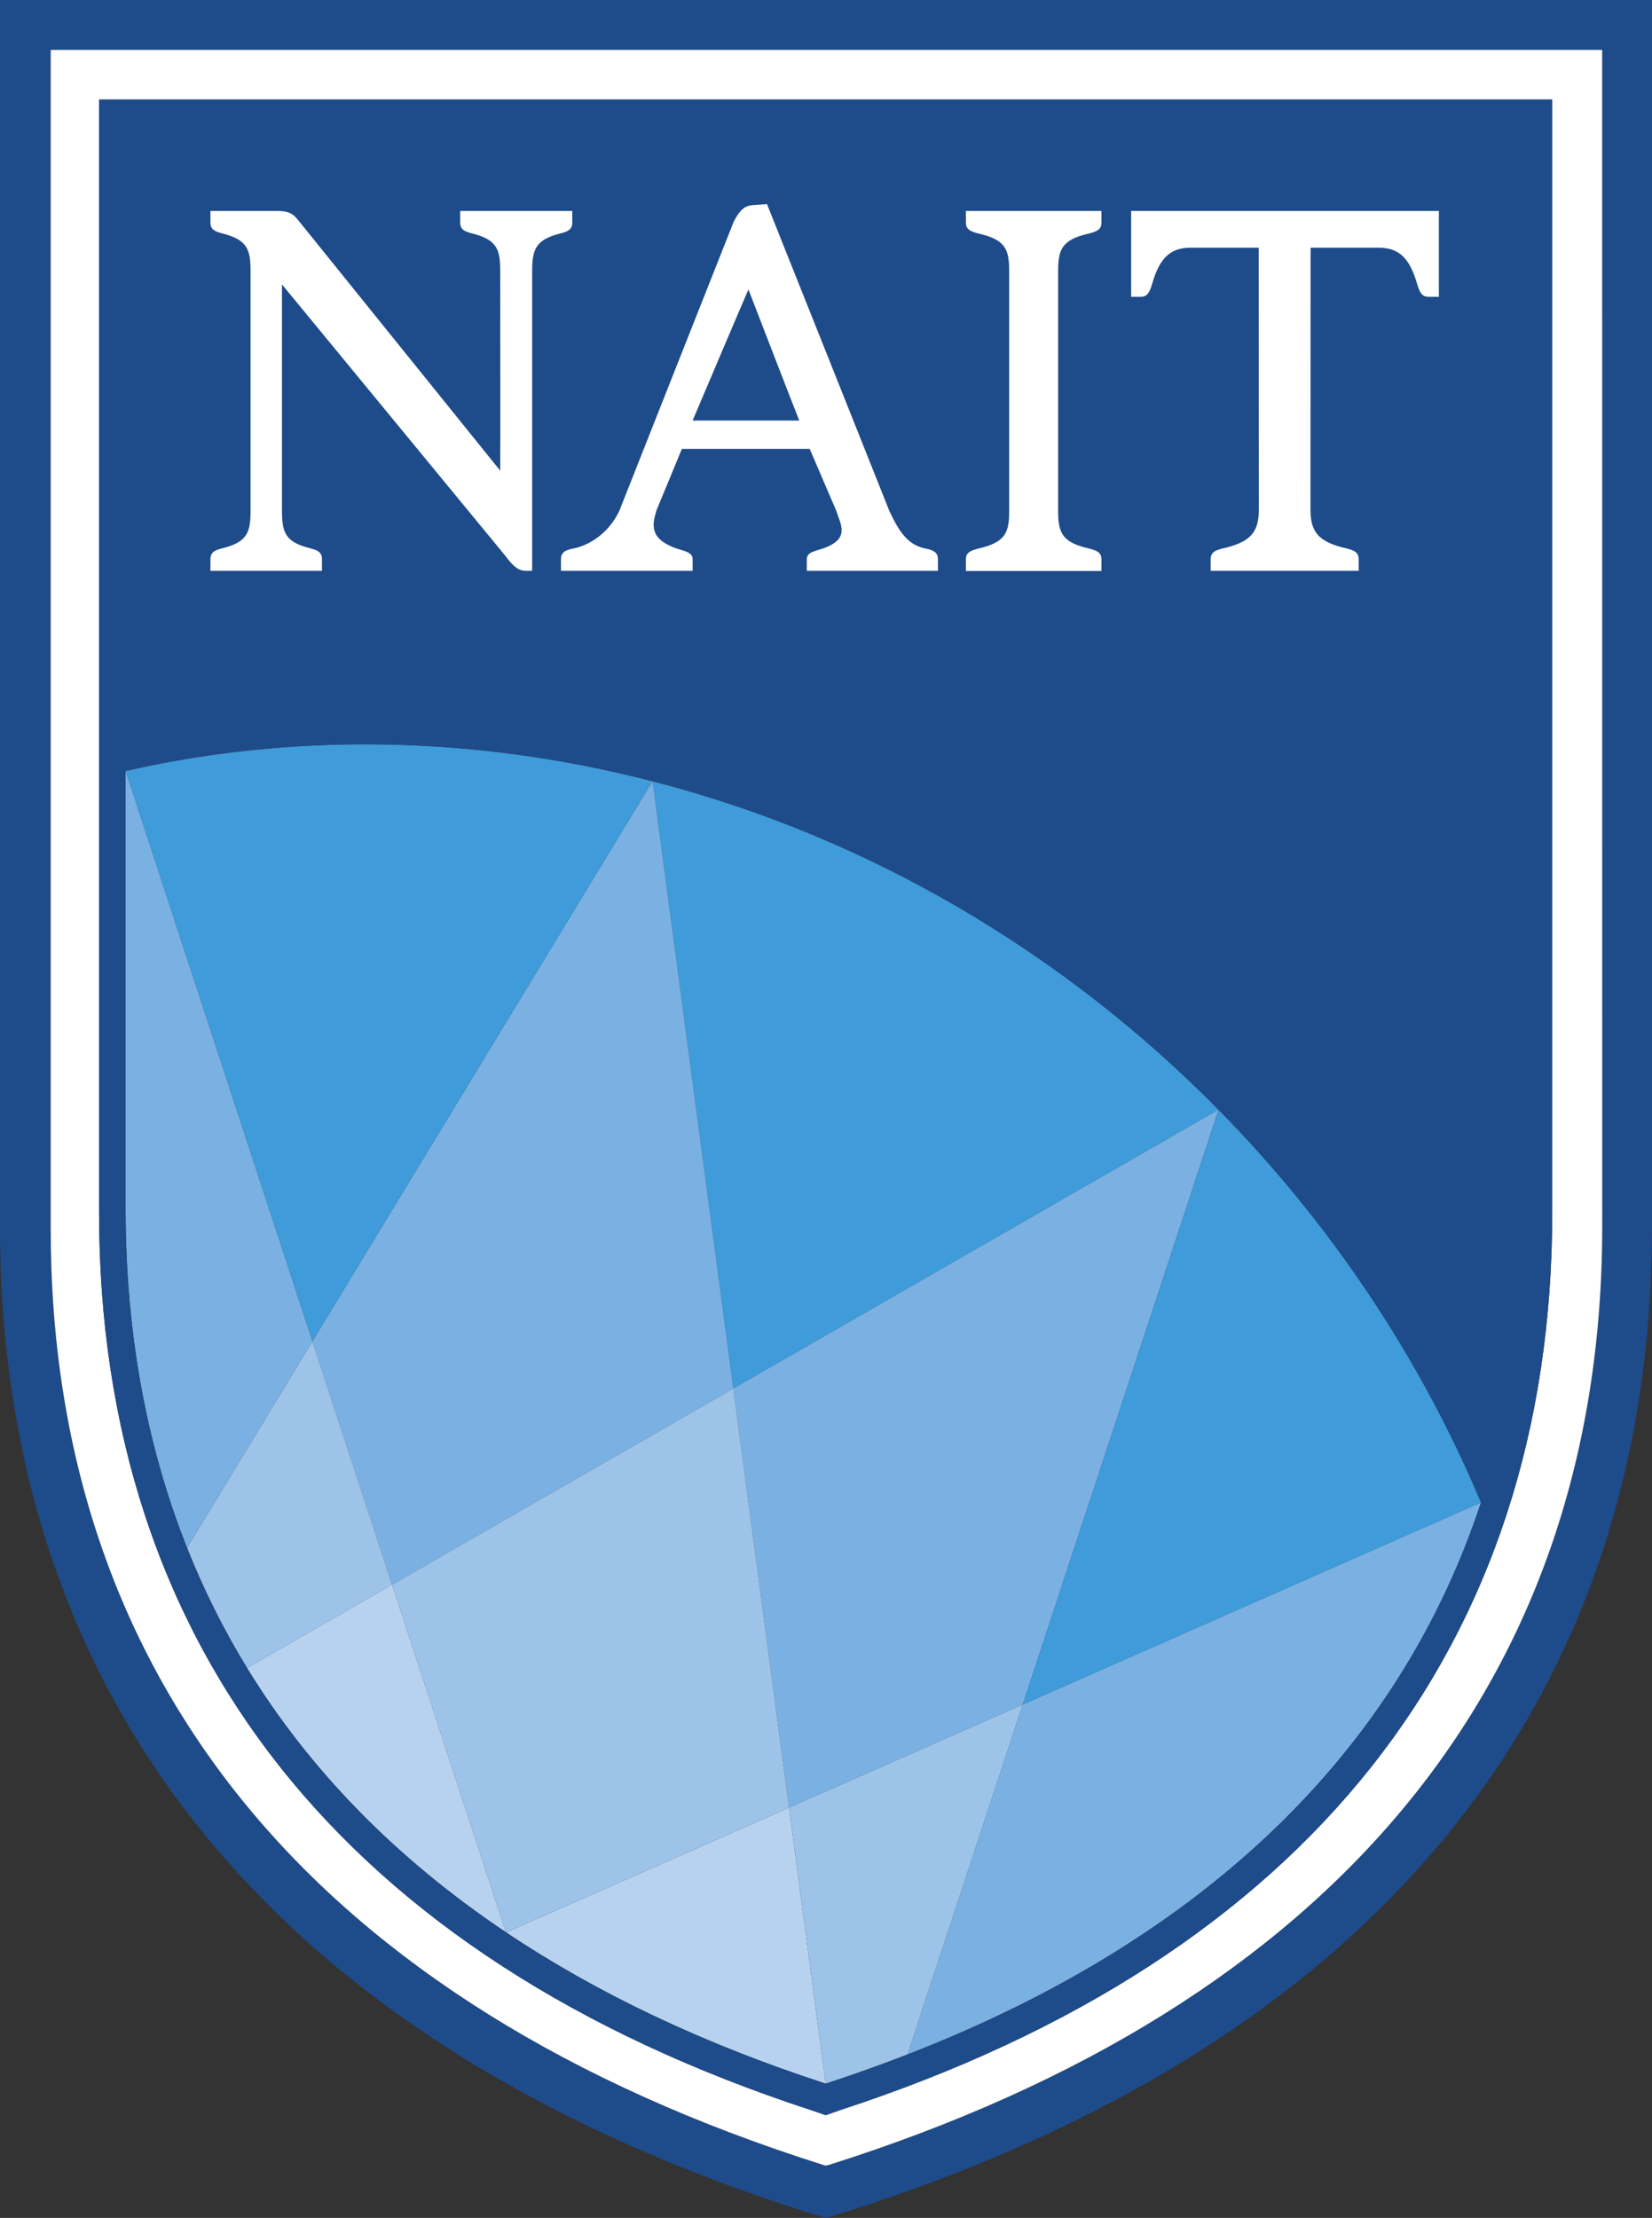 <?xml version="1.0" encoding="UTF-8" standalone="no"?>
<!-- Generator: Adobe Illustrator 17.0.0, SVG Export Plug-In . SVG Version: 6.00 Build 0)  -->

<svg
   xmlns:dc="http://purl.org/dc/elements/1.1/"
   xmlns:cc="http://creativecommons.org/ns#"
   xmlns:rdf="http://www.w3.org/1999/02/22-rdf-syntax-ns#"
   xmlns:svg="http://www.w3.org/2000/svg"
   xmlns="http://www.w3.org/2000/svg"
   xmlns:sodipodi="http://sodipodi.sourceforge.net/DTD/sodipodi-0.dtd"
   xmlns:inkscape="http://www.inkscape.org/namespaces/inkscape"
   version="1.1"
   id="Layer_1"
   x="0px"
   y="0px"
   width="138.529"
   height="185.955"
   viewBox="0 0 138.529 185.955"
   enable-background="new 0 0 360 240"
   xml:space="preserve"
   sodipodi:docname="nait-logo.svg"
   inkscape:version="0.92.3 (2405546, 2018-03-11)"><rect x="0" y="0" width="138.529" height="185.955" fill="#333333" stroke="none"/><defs
   id="defs3811" /><sodipodi:namedview
   pagecolor="#ffffff"
   bordercolor="#666666"
   borderopacity="1"
   objecttolerance="10"
   gridtolerance="10"
   guidetolerance="10"
   inkscape:pageopacity="0"
   inkscape:pageshadow="2"
   inkscape:window-width="3200"
   inkscape:window-height="1695"
   id="namedview3809"
   showgrid="false"
   fit-margin-top="0"
   fit-margin-left="0"
   fit-margin-right="0"
   fit-margin-bottom="0"
   inkscape:zoom="5.9083333"
   inkscape:cx="67.529"
   inkscape:cy="93.029"
   inkscape:window-x="-13"
   inkscape:window-y="-13"
   inkscape:window-maximized="1"
   inkscape:current-layer="Layer_1" />
<path
   d="M 138.529,0 H 0 v 102.844 c 0,40.051 23.429,68.631 67.752,82.658 0.024,0 1.485,0.453 1.485,0.453 l 1.527,-0.453 c 44.339,-14.019 67.765,-42.602 67.765,-82.658 z m -69.011,181.507 -0.282,0.065 -0.22,-0.065 C 26.594,168.092 4.183,140.884 4.251,102.844 V 4.181 H 134.35 l 0.005,98.663 c 0,38.048 -22.413,65.248 -64.837,78.663 z"
   id="path3764"
   inkscape:connector-curvature="0"
   style="fill:#1e4b8a" />
<path
   d="m 4.251,4.181 v 98.663 c -0.068,38.04 22.343,65.248 64.765,78.663 l 0.22,0.065 0.282,-0.065 c 42.424,-13.415 64.837,-40.614 64.837,-78.663 L 134.35,4.181 Z m 125.912,97.457 c 0,36.461 -20.605,62.479 -59.611,75.243 l -1.316,0.459 c 0,0 -1.309,-0.459 -1.333,-0.459 C 28.915,164.11 8.307,138.093 8.307,101.638 V 8.35 h 121.856 z"
   id="path3766"
   inkscape:connector-curvature="0"
   style="fill:#ffffff" />
<polygon
   points="214.654,120.116 214.657,120.104 214.647,120.11 "
   id="polygon3768"
   style="fill:#3f9bd9"
   transform="translate(-112.471,-27.074)" />
<path
   d="m 54.722,65.483 -0.011,0.019 c 0.005,0.001 0.01,0.003 0.014,0.004 z"
   id="path3770"
   inkscape:connector-curvature="0"
   style="fill:#3f9bd9" />
<path
   d="m 42.431,162.02 0.014,-0.007 c -0.007,-0.005 -0.014,-0.01 -0.021,-0.014 z"
   id="path3772"
   inkscape:connector-curvature="0"
   style="fill:#3f9bd9" />
<path
   d="M 102.176,93.036 C 89.304,79.974 72.987,70.209 54.725,65.506 l 6.769,50.912 z"
   id="path3774"
   inkscape:connector-curvature="0"
   style="fill:#3f9bd9" />
<path
   d="M 32.879,132.864 61.494,116.418 54.725,65.506 C 54.72,65.505 54.716,65.503 54.711,65.502 l -28.516,46.956 z"
   id="path3776"
   inkscape:connector-curvature="0"
   style="fill:#7ab1e2" />
<path
   d="m 54.711,65.502 c -3.746,-0.964 -7.569,-1.728 -11.467,-2.25 -11.385,-1.52 -22.403,-0.96 -32.712,1.387 v 0.007 l 15.663,47.812 z"
   id="path3778"
   inkscape:connector-curvature="0"
   style="fill:#3f9bd9" />
<polygon
   points="214.654,120.116 214.647,120.11 173.965,143.491 178.637,178.629 198.233,169.99 "
   id="polygon3780"
   style="fill:#7ab1e2"
   transform="translate(-112.471,-27.074)" />
<path
   d="m 124.186,125.975 c 0.002,-0.003 0.003,-0.006 0.003,-0.008 -5.146,-12.247 -12.672,-23.45 -22.006,-32.925 l -16.422,49.874 z"
   id="path3782"
   inkscape:connector-curvature="0"
   style="fill:#3f9bd9" />
<path
   d="m 42.445,162.013 c 7.565,5.068 16.424,9.295 26.564,12.608 l 0.23,0.077 h 0.003 l -3.077,-23.143 z"
   id="path3784"
   inkscape:connector-curvature="0"
   style="fill:#b7d2ef" />
<path
   d="m 66.166,151.555 3.077,23.143 0.223,-0.077 c 2.279,-0.745 4.488,-1.54 6.639,-2.377 l 9.657,-29.329 z"
   id="path3786"
   inkscape:connector-curvature="0"
   style="fill:#9dc3e9" />
<path
   d="m 124.186,125.975 -38.425,16.941 -9.657,29.329 c 24.924,-9.682 41.194,-25.401 48.082,-46.27 z"
   id="path3788"
   inkscape:connector-curvature="0"
   style="fill:#7ab1e2" />
<path
   d="m 26.194,112.458 -10.509,17.306 c 1.399,3.521 3.077,6.886 5.038,10.087 l 12.157,-6.986 z"
   id="path3790"
   inkscape:connector-curvature="0"
   style="fill:#9dc3e9" />
<path
   d="m 61.494,116.417 -28.615,16.446 9.545,29.136 c 0.007,0.003 0.014,0.008 0.021,0.014 l 23.721,-10.458 z"
   id="path3792"
   inkscape:connector-curvature="0"
   style="fill:#9dc3e9" />
<path
   d="m 10.531,64.646 v 36.658 c 0,10.377 1.745,19.882 5.154,28.459 l 10.509,-17.306 z"
   id="path3794"
   inkscape:connector-curvature="0"
   style="fill:#7ab1e2" />
<path
   d="m 20.722,139.85 c 5.254,8.579 12.515,15.991 21.701,22.15 l -9.545,-29.136 z"
   id="path3796"
   inkscape:connector-curvature="0"
   style="fill:#b7d2ef" />
<path
   d="m 8.307,8.35 v 93.289 c 0,36.456 20.608,62.472 59.596,75.243 0.024,0 1.333,0.459 1.333,0.459 l 1.316,-0.459 c 39.006,-12.765 59.611,-38.782 59.611,-75.243 V 8.35 Z m 61.158,166.271 -0.226,0.077 -0.23,-0.077 C 30.749,162.115 10.531,136.762 10.531,101.303 V 64.639 c 10.309,-2.347 21.328,-2.907 32.712,-1.387 36.69,4.91 67.247,30.111 80.946,62.714 -7.48,22.676 -26.027,39.277 -54.724,48.655 z"
   id="path3798"
   inkscape:connector-curvature="0"
   style="fill:#1e4b8a" />
<path
   d="m 80.996,18.678 c 0.009,0.589 0.42,0.735 1.076,0.907 2.318,0.529 2.553,1.385 2.553,3.218 v 0.265 19.423 0.272 c 0,1.824 -0.235,2.687 -2.553,3.22 -0.655,0.172 -1.067,0.315 -1.076,0.897 v 0.992 h 3.254 4.858 3.252 V 46.88 C 92.358,46.291 91.935,46.155 91.29,45.983 88.971,45.45 88.731,44.588 88.731,42.763 V 42.491 23.068 22.803 c 0,-1.833 0.24,-2.689 2.559,-3.218 0.645,-0.172 1.069,-0.308 1.07,-0.907 v -0.99 H 89.108 84.25 80.996 Z"
   id="path3800"
   inkscape:connector-curvature="0"
   style="fill:#ffffff" />
<path
   d="m 23.645,23.846 v 18.899 c 0,1.834 0.204,2.69 2.362,3.223 0.601,0.16 0.984,0.306 0.992,0.904 v 0.987 h -9.354 v -0.987 c 0.012,-0.597 0.398,-0.744 1.001,-0.904 2.154,-0.533 2.365,-1.389 2.365,-3.223 V 22.803 c 0,-1.833 -0.211,-2.689 -2.365,-3.23 -0.602,-0.16 -0.989,-0.306 -1.001,-0.895 v -0.99 h 5.697 c 1.139,0.024 1.356,0.395 1.897,1.062 0,0 16.627,20.616 16.707,20.713 0.015,-0.123 0,-16.66 0,-16.66 0,-1.833 -0.197,-2.689 -2.355,-3.23 -0.608,-0.16 -0.994,-0.306 -1.002,-0.895 v -0.99 h 9.4 v 0.99 c -0.003,0.589 -0.397,0.735 -0.999,0.895 -2.146,0.541 -2.365,1.397 -2.365,3.23 v 25.056 h -0.516 c -0.781,0 -1.227,-0.594 -1.823,-1.367 z"
   id="path3802"
   inkscape:connector-curvature="0"
   style="fill:#ffffff" />
<path
   d="m 77.567,45.983 c -1.443,-0.306 -2.182,-1.404 -2.997,-3.164 0,0 -10.226,-25.658 -10.253,-25.706 l -1.167,0.08 c -0.485,0.065 -0.97,0.099 -1.639,1.429 -0.012,0.015 -9.579,24.214 -9.579,24.214 -0.824,1.751 -2.367,2.84 -3.82,3.147 -0.652,0.121 -1.072,0.299 -1.072,0.897 v 0.978 h 3.068 4.753 3.22 V 46.88 c -0.002,-0.597 -0.733,-0.679 -1.366,-0.897 -2.296,-0.815 -2.03,-2.01 -1.651,-3.228 0,0 2.049,-4.962 2.115,-5.119 h 10.719 c 0.068,0.17 2.209,5.143 2.209,5.143 0.39,1.212 1.213,2.389 -1.086,3.204 -0.626,0.218 -1.367,0.299 -1.367,0.897 v 0.978 h 3.225 5.549 2.221 V 46.88 C 78.644,46.283 78.22,46.104 77.567,45.983 Z M 58.081,35.259 c 0.221,-0.541 4.666,-10.988 4.68,-10.988 0,0 4.023,10.428 4.263,10.988 z"
   id="path3804"
   inkscape:connector-curvature="0"
   style="fill:#ffffff" />
<path
   d="m 94.853,17.687 v 7.2 h 0.817 c 0.556,-0.01 0.732,-0.398 0.939,-1.074 0.684,-2.406 1.7,-3.085 3.415,-3.046 h 5.525 l 0.009,21.978 c 0,1.834 -0.655,2.69 -2.963,3.223 -0.647,0.16 -1.062,0.306 -1.076,0.904 v 0.987 h 3.247 5.903 3.266 v -0.987 c -0.012,-0.597 -0.43,-0.744 -1.074,-0.904 -2.319,-0.533 -2.969,-1.389 -2.969,-3.223 l 0.007,-21.978 h 5.52 c 1.715,-0.039 2.728,0.64 3.415,3.046 0.209,0.676 0.381,1.064 0.944,1.074 h 0.88 v -7.2 z"
   id="path3806"
   inkscape:connector-curvature="0"
   style="fill:#ffffff" />
</svg>